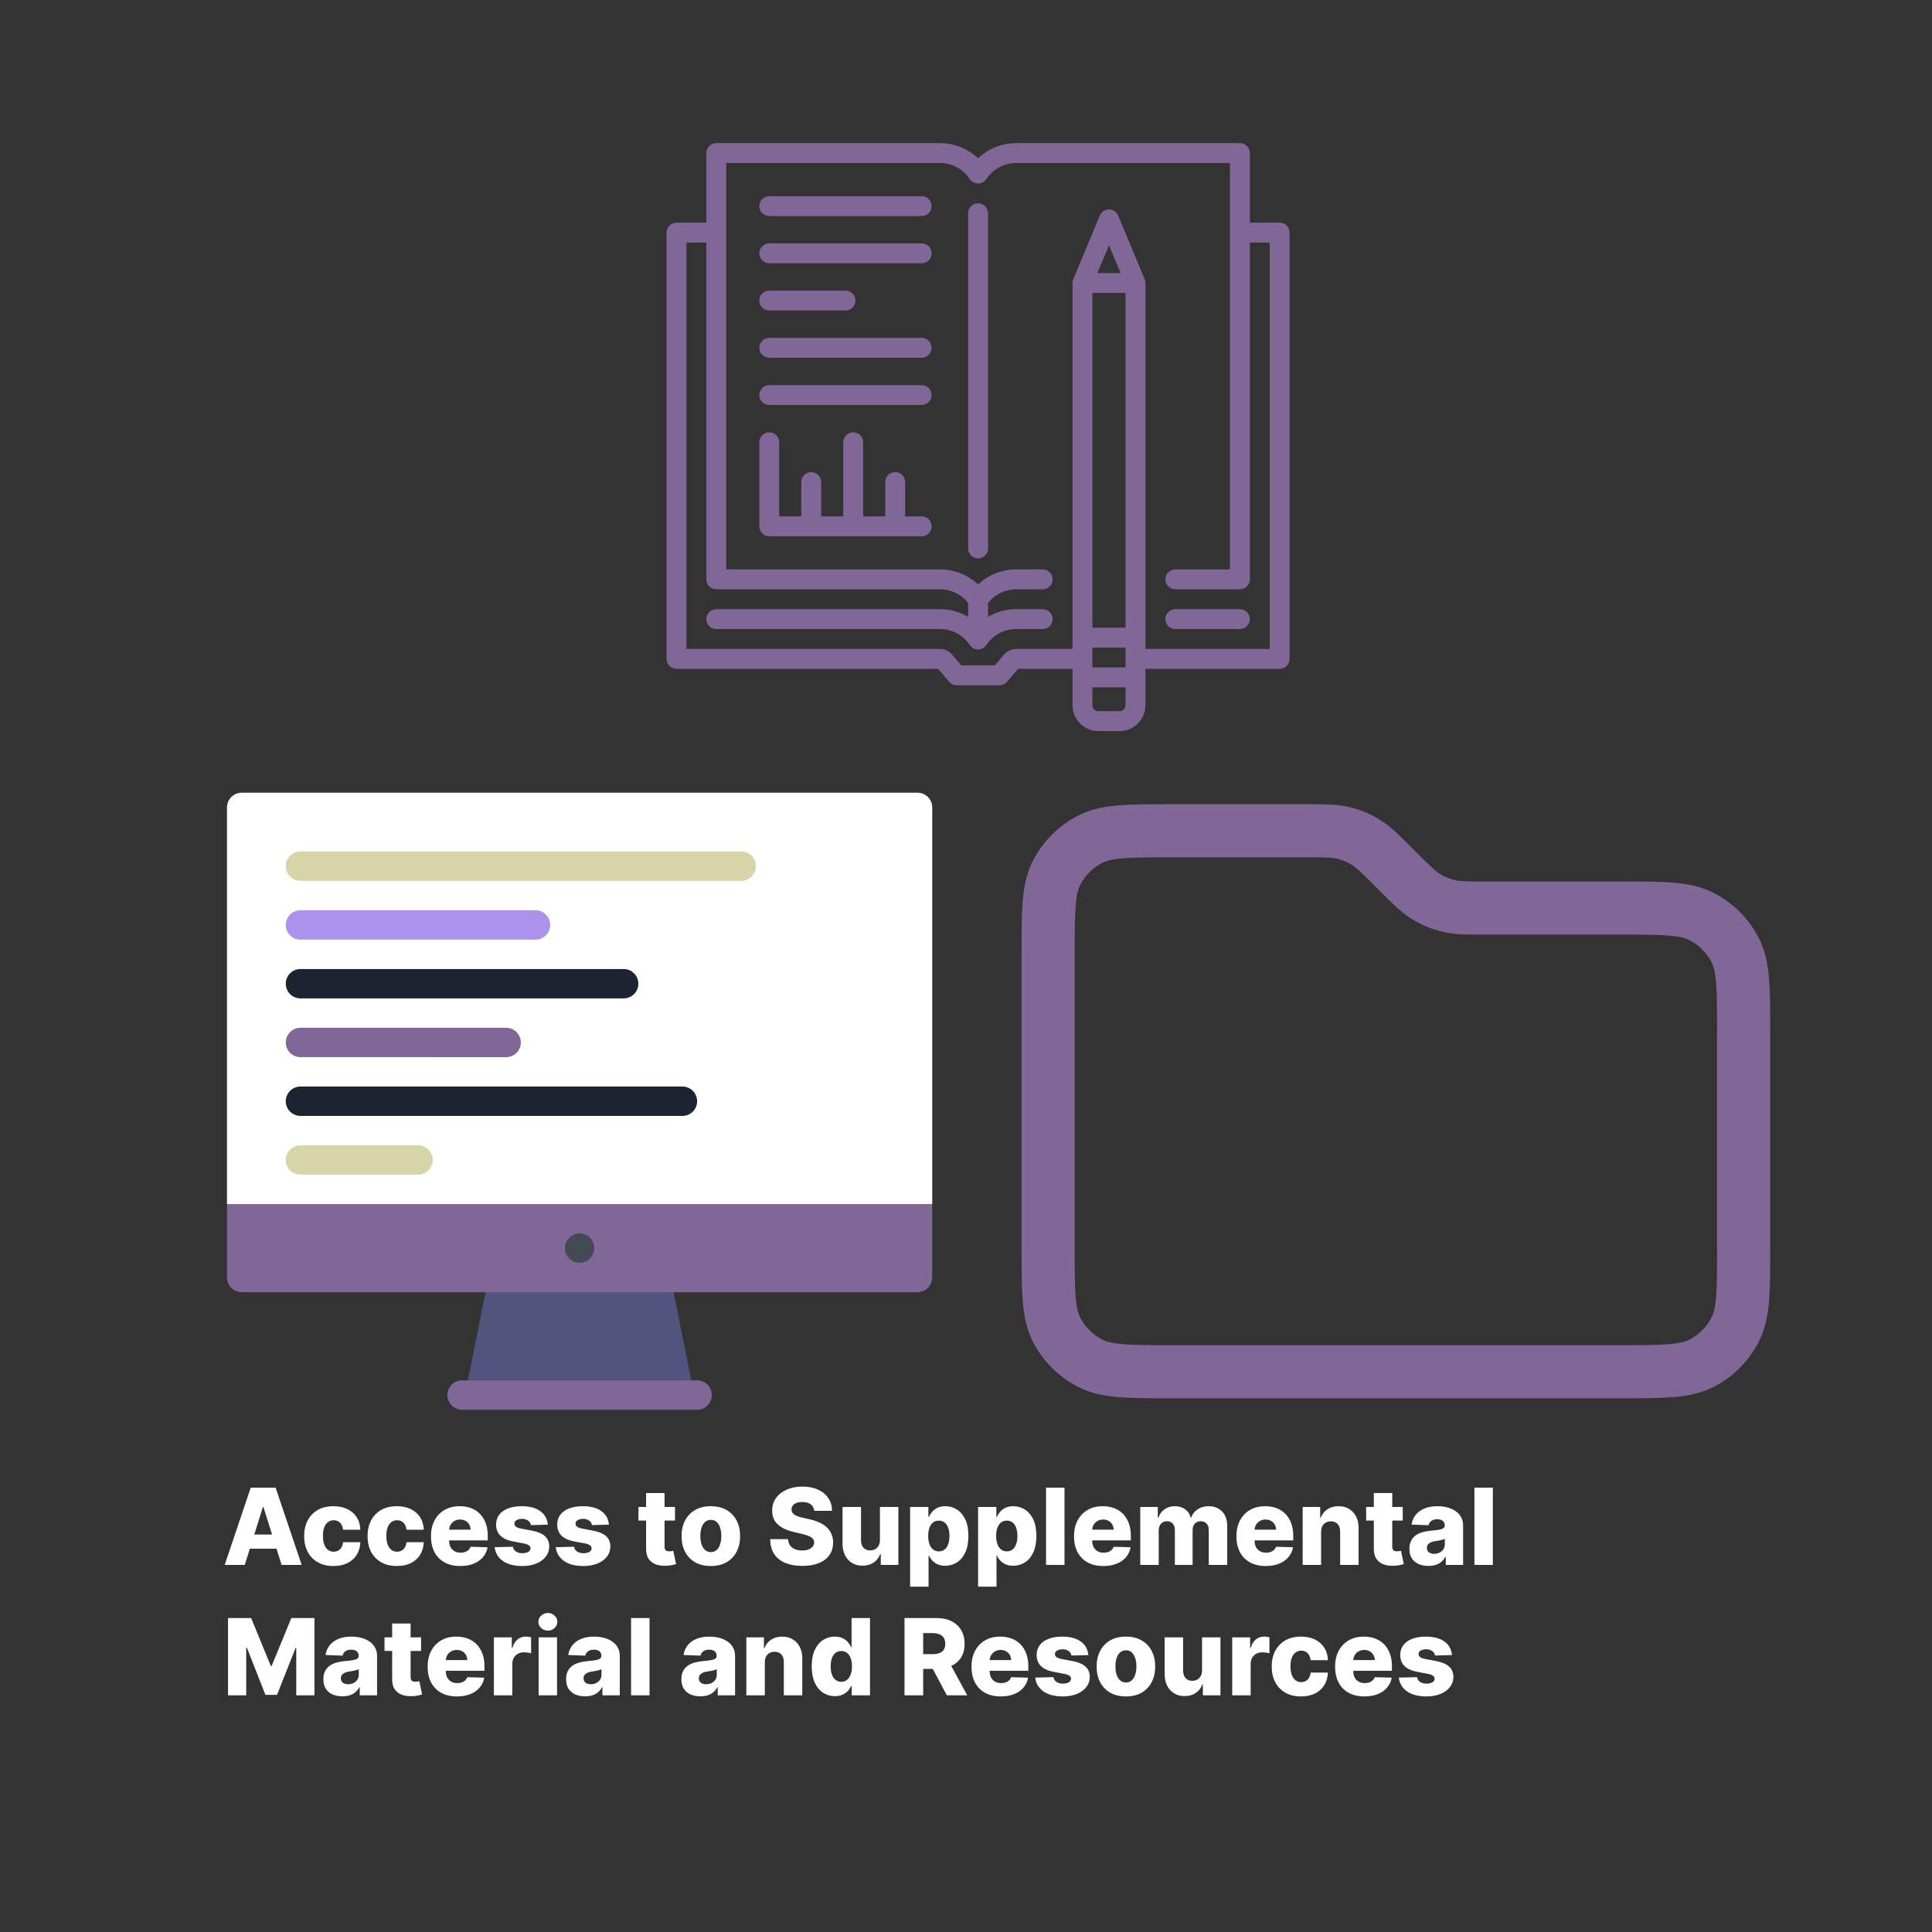 <svg width="400" height="400" viewBox="0 0 400 400" fill="none" xmlns="http://www.w3.org/2000/svg">
<rect x="0" y="0" width="400" height="400" fill="#333333" stroke="none"/>
<g clip-path="url(#clip0_1_27)">
<path d="M144.332 291.873H95.664L101.732 261.478L138.254 261.469L144.332 291.873Z" fill="#51557E"/>
<path d="M193 264.499C193 266.183 191.636 267.538 189.957 267.538H50.039C48.363 267.537 47 266.183 47 264.499V167.165C47 165.485 48.363 164.127 50.039 164.127H189.957C191.636 164.127 193 165.485 193 167.165V264.499Z" fill="#816797"/>
<path d="M144.332 291.873H95.664C93.989 291.873 92.625 290.51 92.625 288.835C92.625 287.151 93.989 285.787 95.664 285.787H144.332C146.012 285.787 147.375 287.15 147.375 288.835C147.375 290.511 146.012 291.873 144.332 291.873Z" fill="#816797"/>
<path d="M189.957 164.127H50.039C48.363 164.127 47 165.485 47 167.165V249.288H193V167.165C193 165.485 191.636 164.127 189.957 164.127Z" fill="white"/>
<path d="M123.039 258.412C123.039 260.097 121.68 261.46 120 261.46C118.32 261.46 116.957 260.097 116.957 258.412C116.957 256.737 118.32 255.374 120 255.374C121.68 255.374 123.039 256.737 123.039 258.412Z" fill="#434A54"/>
<path d="M153.457 176.29H62.207C60.527 176.29 59.164 177.653 59.164 179.333C59.164 181.013 60.528 182.376 62.207 182.376H153.457C155.137 182.376 156.5 181.013 156.5 179.333C156.5 177.653 155.136 176.29 153.457 176.29Z" fill="#D6D5A8"/>
<path d="M62.207 194.54H110.875C112.555 194.54 113.914 193.181 113.914 191.501C113.914 189.817 112.555 188.458 110.875 188.458H62.207C60.527 188.458 59.164 189.817 59.164 191.501C59.164 193.181 60.527 194.54 62.207 194.54Z" fill="#AC92EB"/>
<path d="M62.207 206.708H129.125C130.805 206.708 132.164 205.344 132.164 203.665C132.164 201.985 130.805 200.626 129.125 200.626H62.207C60.527 200.626 59.164 201.985 59.164 203.665C59.164 205.344 60.527 206.708 62.207 206.708Z" fill="#1B2430"/>
<path d="M62.207 218.872L104.789 218.876C106.473 218.876 107.832 217.513 107.832 215.833C107.832 214.154 106.473 212.79 104.789 212.79H62.207C60.527 212.79 59.164 214.154 59.164 215.833C59.164 217.513 60.527 218.872 62.207 218.872Z" fill="#816797"/>
<path d="M141.289 224.958H62.207C60.527 224.958 59.164 226.321 59.164 227.996C59.164 229.681 60.528 231.04 62.207 231.04H141.289C142.973 231.04 144.332 229.681 144.332 228.001C144.332 226.322 142.973 224.958 141.289 224.958Z" fill="#1B2430"/>
<path d="M86.539 237.124H62.207C60.527 237.124 59.164 238.487 59.164 240.163C59.164 241.847 60.528 243.21 62.207 243.21H86.539C88.223 243.21 89.582 241.847 89.582 240.163C89.582 238.487 88.223 237.124 86.539 237.124Z" fill="#D6D5A8"/>
</g>
<g clip-path="url(#clip1_1_27)">
<path d="M190.826 106.909H187.395V99.802C187.395 98.665 186.473 97.743 185.336 97.743C184.199 97.743 183.278 98.665 183.278 99.802V106.909H178.706V91.568C178.706 90.431 177.785 89.509 176.648 89.509C175.511 89.509 174.589 90.431 174.589 91.568V106.909H170.018V99.802C170.018 98.665 169.097 97.743 167.96 97.743C166.823 97.743 165.901 98.665 165.901 99.802V106.909H161.33V91.568C161.33 90.431 160.408 89.509 159.271 89.509C158.134 89.509 157.213 90.431 157.213 91.568V108.968C157.213 110.105 158.134 111.026 159.271 111.026H190.826C191.963 111.026 192.884 110.105 192.884 108.968C192.884 107.831 191.962 106.909 190.826 106.909Z" fill="#816797"/>
<path d="M190.826 40.616H159.271C158.134 40.616 157.213 41.537 157.213 42.674C157.213 43.811 158.134 44.733 159.271 44.733H190.826C191.963 44.733 192.884 43.811 192.884 42.674C192.884 41.537 191.962 40.616 190.826 40.616Z" fill="#816797"/>
<path d="M190.826 50.394H159.271C158.134 50.394 157.213 51.316 157.213 52.453C157.213 53.59 158.134 54.511 159.271 54.511H190.826C191.963 54.511 192.884 53.59 192.884 52.453C192.884 51.316 191.962 50.394 190.826 50.394Z" fill="#816797"/>
<path d="M159.271 64.29H175.048C176.185 64.29 177.107 63.368 177.107 62.232C177.107 61.095 176.185 60.173 175.048 60.173H159.271C158.134 60.173 157.213 61.095 157.213 62.232C157.213 63.368 158.134 64.29 159.271 64.29Z" fill="#816797"/>
<path d="M190.826 69.952H159.271C158.134 69.952 157.213 70.874 157.213 72.01C157.213 73.147 158.134 74.069 159.271 74.069H190.826C191.963 74.069 192.884 73.147 192.884 72.01C192.884 70.874 191.962 69.952 190.826 69.952Z" fill="#816797"/>
<path d="M190.826 79.731H159.271C158.134 79.731 157.213 80.652 157.213 81.789C157.213 82.926 158.134 83.848 159.271 83.848H190.826C191.963 83.848 192.884 82.926 192.884 81.789C192.884 80.652 191.962 79.731 190.826 79.731Z" fill="#816797"/>
<path d="M202.5 42.104C201.363 42.104 200.441 43.026 200.441 44.163V113.562C200.441 114.698 201.363 115.62 202.5 115.62C203.637 115.62 204.558 114.698 204.558 113.562V44.163C204.558 43.026 203.637 42.104 202.5 42.104Z" fill="#816797"/>
<path d="M264.941 46.105H258.766V31.695C258.766 30.559 257.845 29.637 256.707 29.637H210.386C207.417 29.637 204.613 30.772 202.5 32.758C200.387 30.772 197.582 29.637 194.614 29.637H148.293C147.155 29.637 146.234 30.559 146.234 31.695V46.105H140.059C138.921 46.105 138 47.027 138 48.164V136.415C138 137.552 138.921 138.473 140.059 138.473H194.221L196.526 141.161C196.917 141.617 197.488 141.88 198.088 141.88L206.913 141.879C207.514 141.879 208.085 141.616 208.476 141.16L210.779 138.473H222.056V146.011C222.056 148.962 224.457 151.363 227.408 151.363H231.8C234.751 151.363 237.151 148.962 237.151 146.011V138.473H264.941C266.079 138.473 267 137.551 267 136.414V48.164C267 47.027 266.079 46.105 264.941 46.105ZM233.035 60.651V129.954H226.173V60.651H233.035ZM226.173 134.072H233.035V138.189H226.173V134.072ZM227.202 56.534L229.604 50.77L232.005 56.534H227.202ZM231.8 147.246H227.409C226.739 147.246 226.173 146.68 226.173 146.011V142.306H233.035V146.011C233.035 146.68 232.469 147.246 231.8 147.246ZM262.883 134.356H237.152V58.593C237.152 58.524 237.148 58.456 237.141 58.388C237.135 58.331 237.126 58.275 237.116 58.22C237.114 58.209 237.113 58.199 237.111 58.188C237.083 58.047 237.04 57.911 236.985 57.781L231.504 44.627C231.185 43.86 230.435 43.36 229.604 43.36C228.773 43.36 228.023 43.859 227.704 44.627L222.222 57.782C222.166 57.911 222.124 58.047 222.096 58.188C222.093 58.2 222.093 58.211 222.09 58.222C222.081 58.277 222.071 58.332 222.066 58.388C222.059 58.456 222.055 58.524 222.055 58.593V134.356H210.385C209.332 134.356 208.351 134.856 207.73 135.703L205.965 137.762L199.034 137.762L197.268 135.703C196.647 134.856 195.665 134.356 194.613 134.356H142.117V50.222H146.234V119.947C146.234 121.083 147.155 122.005 148.293 122.005H194.614C196.904 122.005 199.041 123.057 200.441 124.844V127.704C198.701 126.683 196.699 126.122 194.614 126.122H148.293C147.155 126.122 146.234 127.044 146.234 128.181C146.234 129.317 147.155 130.239 148.293 130.239H194.614C197.1 130.239 199.407 131.477 200.786 133.55C200.832 133.618 200.879 133.68 200.93 133.74C200.944 133.756 200.958 133.771 200.972 133.786C201.01 133.828 201.05 133.869 201.091 133.908C201.11 133.925 201.128 133.942 201.147 133.958C201.19 133.996 201.236 134.032 201.282 134.067C201.297 134.078 201.312 134.09 201.328 134.101C201.392 134.146 201.459 134.187 201.528 134.224C201.596 134.261 201.667 134.292 201.739 134.321C201.756 134.328 201.773 134.334 201.791 134.34C201.847 134.361 201.904 134.379 201.962 134.395C201.983 134.401 202.005 134.406 202.026 134.411C202.083 134.425 202.142 134.435 202.201 134.444C202.221 134.447 202.241 134.451 202.262 134.454C202.341 134.463 202.42 134.468 202.501 134.468C202.582 134.468 202.661 134.463 202.739 134.454C202.76 134.451 202.781 134.447 202.803 134.444C202.861 134.435 202.918 134.424 202.975 134.411C202.997 134.406 203.018 134.4 203.04 134.394C203.098 134.379 203.154 134.361 203.209 134.34C203.227 134.334 203.245 134.328 203.263 134.32C203.334 134.292 203.403 134.261 203.47 134.225C203.543 134.187 203.609 134.145 203.673 134.101C203.689 134.09 203.705 134.077 203.721 134.065C203.767 134.031 203.811 133.996 203.854 133.959C203.873 133.942 203.892 133.925 203.91 133.907C203.951 133.869 203.99 133.829 204.028 133.787C204.042 133.771 204.057 133.756 204.071 133.739C204.122 133.679 204.169 133.617 204.213 133.552C205.593 131.477 207.9 130.239 210.387 130.239H215.881C217.018 130.239 217.94 129.317 217.94 128.18C217.94 127.043 217.018 126.122 215.881 126.122H210.387C208.302 126.122 206.299 126.683 204.559 127.703V124.844C205.96 123.057 208.096 122.005 210.387 122.005H215.881C217.018 122.005 217.94 121.083 217.94 119.946C217.94 118.809 217.018 117.888 215.881 117.888H210.387C207.418 117.888 204.613 119.022 202.501 121.007C200.388 119.022 197.583 117.888 194.615 117.888H150.351V33.754H194.614C197.1 33.754 199.406 34.993 200.786 37.068C201.167 37.642 201.811 37.987 202.5 37.987C203.189 37.987 203.833 37.642 204.215 37.068C205.593 34.993 207.901 33.754 210.386 33.754H254.649V117.888H243.327C242.19 117.888 241.269 118.81 241.269 119.947C241.269 121.084 242.19 122.005 243.327 122.005H256.707C257.845 122.005 258.766 121.084 258.766 119.947V50.222H262.883V134.356Z" fill="#816797"/>
<path d="M256.707 126.122H243.327C242.19 126.122 241.269 127.044 241.269 128.181C241.269 129.317 242.19 130.239 243.327 130.239H256.707C257.845 130.239 258.766 129.317 258.766 128.181C258.766 127.044 257.845 126.122 256.707 126.122Z" fill="#816797"/>
</g>
<path d="M217 197.6C217 188.639 217 184.159 218.744 180.736C220.278 177.726 222.726 175.278 225.736 173.744C229.159 172 233.639 172 242.6 172H270.396C274.31 172 276.266 172 278.108 172.442C279.74 172.834 281.301 173.48 282.733 174.358C284.347 175.347 285.731 176.731 288.498 179.498L289.502 180.502C292.269 183.269 293.653 184.653 295.267 185.642C296.699 186.52 298.26 187.166 299.892 187.558C301.734 188 303.69 188 307.604 188H335.4C344.361 188 348.842 188 352.264 189.744C355.274 191.278 357.722 193.726 359.256 196.736C361 200.159 361 204.639 361 213.6V258.4C361 267.361 361 271.842 359.256 275.264C357.722 278.274 355.274 280.722 352.264 282.256C348.842 284 344.361 284 335.4 284H242.6C233.639 284 229.159 284 225.736 282.256C222.726 280.722 220.278 278.274 218.744 275.264C217 271.842 217 267.361 217 258.4V197.6Z" stroke="#816797" stroke-width="11" stroke-linecap="round" stroke-linejoin="round"/>
<path d="M50.672 324H46.516L51.914 308H57.062L62.461 324H58.305L54.547 312.031H54.422L50.672 324ZM50.117 317.703H58.805V320.641H50.117V317.703ZM69.033 324.227C67.768 324.227 66.682 323.966 65.775 323.445C64.874 322.924 64.182 322.201 63.697 321.273C63.213 320.341 62.971 319.263 62.971 318.039C62.971 316.81 63.213 315.732 63.697 314.805C64.187 313.872 64.882 313.146 65.783 312.625C66.689 312.104 67.77 311.844 69.025 311.844C70.135 311.844 71.101 312.044 71.924 312.445C72.752 312.846 73.398 313.414 73.861 314.148C74.33 314.878 74.578 315.734 74.603 316.719H71.033C70.96 316.104 70.752 315.622 70.408 315.273C70.07 314.924 69.627 314.75 69.08 314.75C68.637 314.75 68.249 314.875 67.916 315.125C67.583 315.37 67.322 315.734 67.135 316.219C66.953 316.698 66.861 317.292 66.861 318C66.861 318.708 66.953 319.307 67.135 319.797C67.322 320.281 67.583 320.648 67.916 320.898C68.249 321.143 68.637 321.266 69.08 321.266C69.434 321.266 69.747 321.19 70.018 321.039C70.294 320.888 70.52 320.667 70.697 320.375C70.874 320.078 70.986 319.719 71.033 319.297H74.603C74.567 320.286 74.32 321.151 73.861 321.891C73.408 322.63 72.77 323.206 71.947 323.617C71.13 324.023 70.158 324.227 69.033 324.227ZM82.16 324.227C80.894 324.227 79.809 323.966 78.902 323.445C78.001 322.924 77.309 322.201 76.824 321.273C76.34 320.341 76.098 319.263 76.098 318.039C76.098 316.81 76.34 315.732 76.824 314.805C77.314 313.872 78.009 313.146 78.91 312.625C79.816 312.104 80.897 311.844 82.152 311.844C83.262 311.844 84.228 312.044 85.051 312.445C85.879 312.846 86.525 313.414 86.988 314.148C87.457 314.878 87.704 315.734 87.731 316.719H84.16C84.087 316.104 83.879 315.622 83.535 315.273C83.197 314.924 82.754 314.75 82.207 314.75C81.764 314.75 81.376 314.875 81.043 315.125C80.71 315.37 80.449 315.734 80.262 316.219C80.079 316.698 79.988 317.292 79.988 318C79.988 318.708 80.079 319.307 80.262 319.797C80.449 320.281 80.71 320.648 81.043 320.898C81.376 321.143 81.764 321.266 82.207 321.266C82.561 321.266 82.874 321.19 83.144 321.039C83.421 320.888 83.647 320.667 83.824 320.375C84.001 320.078 84.113 319.719 84.16 319.297H87.731C87.694 320.286 87.447 321.151 86.988 321.891C86.535 322.63 85.897 323.206 85.074 323.617C84.257 324.023 83.285 324.227 82.16 324.227ZM95.295 324.227C94.04 324.227 92.956 323.979 92.045 323.484C91.139 322.984 90.441 322.273 89.951 321.352C89.467 320.424 89.225 319.323 89.225 318.047C89.225 316.807 89.469 315.724 89.959 314.797C90.449 313.865 91.139 313.141 92.029 312.625C92.92 312.104 93.969 311.844 95.178 311.844C96.032 311.844 96.813 311.977 97.522 312.242C98.23 312.508 98.842 312.901 99.357 313.422C99.873 313.943 100.274 314.586 100.561 315.352C100.847 316.112 100.99 316.984 100.99 317.969V318.922H90.561V316.703H97.436C97.43 316.297 97.334 315.935 97.147 315.617C96.959 315.299 96.701 315.052 96.373 314.875C96.05 314.693 95.678 314.602 95.256 314.602C94.829 314.602 94.446 314.698 94.107 314.891C93.769 315.078 93.501 315.336 93.303 315.664C93.105 315.987 93.001 316.354 92.99 316.766V319.023C92.99 319.513 93.087 319.943 93.279 320.312C93.472 320.677 93.745 320.961 94.1 321.164C94.454 321.367 94.876 321.469 95.365 321.469C95.704 321.469 96.011 321.422 96.287 321.328C96.563 321.234 96.8 321.096 96.998 320.914C97.196 320.732 97.344 320.508 97.443 320.242L100.951 320.344C100.805 321.13 100.485 321.815 99.99 322.398C99.501 322.977 98.857 323.427 98.061 323.75C97.264 324.068 96.342 324.227 95.295 324.227ZM113.418 315.664L109.91 315.758C109.874 315.508 109.775 315.286 109.613 315.094C109.452 314.896 109.241 314.742 108.98 314.633C108.725 314.518 108.428 314.461 108.09 314.461C107.647 314.461 107.27 314.549 106.957 314.727C106.65 314.904 106.499 315.143 106.504 315.445C106.499 315.68 106.592 315.883 106.785 316.055C106.983 316.227 107.335 316.365 107.84 316.469L110.152 316.906C111.35 317.135 112.241 317.516 112.824 318.047C113.413 318.578 113.71 319.281 113.715 320.156C113.71 320.979 113.465 321.695 112.98 322.305C112.501 322.914 111.845 323.388 111.012 323.727C110.178 324.06 109.225 324.227 108.152 324.227C106.439 324.227 105.087 323.875 104.098 323.172C103.113 322.464 102.551 321.516 102.41 320.328L106.184 320.234C106.267 320.672 106.483 321.005 106.832 321.234C107.181 321.464 107.626 321.578 108.168 321.578C108.658 321.578 109.056 321.487 109.363 321.305C109.671 321.122 109.827 320.88 109.832 320.578C109.827 320.307 109.707 320.091 109.473 319.93C109.238 319.763 108.871 319.633 108.371 319.539L106.277 319.141C105.074 318.922 104.178 318.518 103.59 317.93C103.001 317.336 102.71 316.581 102.715 315.664C102.71 314.862 102.923 314.177 103.355 313.609C103.788 313.036 104.402 312.599 105.199 312.297C105.996 311.995 106.936 311.844 108.02 311.844C109.645 311.844 110.926 312.185 111.863 312.867C112.801 313.544 113.319 314.477 113.418 315.664ZM126.072 315.664L122.564 315.758C122.528 315.508 122.429 315.286 122.268 315.094C122.106 314.896 121.895 314.742 121.635 314.633C121.38 314.518 121.083 314.461 120.744 314.461C120.301 314.461 119.924 314.549 119.611 314.727C119.304 314.904 119.153 315.143 119.158 315.445C119.153 315.68 119.247 315.883 119.439 316.055C119.637 316.227 119.989 316.365 120.494 316.469L122.807 316.906C124.005 317.135 124.895 317.516 125.479 318.047C126.067 318.578 126.364 319.281 126.369 320.156C126.364 320.979 126.119 321.695 125.635 322.305C125.156 322.914 124.499 323.388 123.666 323.727C122.833 324.06 121.88 324.227 120.807 324.227C119.093 324.227 117.742 323.875 116.752 323.172C115.768 322.464 115.205 321.516 115.064 320.328L118.838 320.234C118.921 320.672 119.137 321.005 119.486 321.234C119.835 321.464 120.281 321.578 120.822 321.578C121.312 321.578 121.71 321.487 122.018 321.305C122.325 321.122 122.481 320.88 122.486 320.578C122.481 320.307 122.361 320.091 122.127 319.93C121.893 319.763 121.525 319.633 121.025 319.539L118.932 319.141C117.729 318.922 116.833 318.518 116.244 317.93C115.656 317.336 115.364 316.581 115.369 315.664C115.364 314.862 115.577 314.177 116.01 313.609C116.442 313.036 117.057 312.599 117.854 312.297C118.65 311.995 119.59 311.844 120.674 311.844C122.299 311.844 123.58 312.185 124.518 312.867C125.455 313.544 125.973 314.477 126.072 315.664ZM139.75 312V314.812H132.18V312H139.75ZM133.766 309.125H137.586V320.227C137.586 320.461 137.622 320.651 137.695 320.797C137.773 320.937 137.885 321.039 138.031 321.102C138.177 321.159 138.352 321.188 138.555 321.188C138.701 321.188 138.854 321.174 139.016 321.148C139.182 321.117 139.307 321.091 139.391 321.07L139.969 323.828C139.786 323.88 139.529 323.945 139.195 324.023C138.867 324.102 138.474 324.151 138.016 324.172C137.12 324.214 136.352 324.109 135.711 323.859C135.076 323.604 134.589 323.208 134.25 322.672C133.917 322.135 133.755 321.461 133.766 320.648V309.125ZM147.172 324.227C145.911 324.227 144.828 323.969 143.922 323.453C143.021 322.932 142.326 322.208 141.836 321.281C141.352 320.349 141.109 319.268 141.109 318.039C141.109 316.805 141.352 315.724 141.836 314.797C142.326 313.865 143.021 313.141 143.922 312.625C144.828 312.104 145.911 311.844 147.172 311.844C148.432 311.844 149.513 312.104 150.414 312.625C151.32 313.141 152.016 313.865 152.5 314.797C152.99 315.724 153.234 316.805 153.234 318.039C153.234 319.268 152.99 320.349 152.5 321.281C152.016 322.208 151.32 322.932 150.414 323.453C149.513 323.969 148.432 324.227 147.172 324.227ZM147.195 321.344C147.654 321.344 148.042 321.203 148.359 320.922C148.677 320.641 148.919 320.25 149.086 319.75C149.258 319.25 149.344 318.672 149.344 318.016C149.344 317.349 149.258 316.766 149.086 316.266C148.919 315.766 148.677 315.375 148.359 315.094C148.042 314.812 147.654 314.672 147.195 314.672C146.721 314.672 146.32 314.812 145.992 315.094C145.669 315.375 145.422 315.766 145.25 316.266C145.083 316.766 145 317.349 145 318.016C145 318.672 145.083 319.25 145.25 319.75C145.422 320.25 145.669 320.641 145.992 320.922C146.32 321.203 146.721 321.344 147.195 321.344ZM168.566 312.797C168.514 312.224 168.283 311.779 167.871 311.461C167.465 311.138 166.884 310.977 166.129 310.977C165.629 310.977 165.212 311.042 164.879 311.172C164.546 311.302 164.296 311.482 164.129 311.711C163.962 311.935 163.876 312.193 163.871 312.484C163.861 312.724 163.908 312.935 164.012 313.117C164.121 313.299 164.277 313.461 164.48 313.602C164.689 313.737 164.939 313.857 165.23 313.961C165.522 314.065 165.85 314.156 166.215 314.234L167.59 314.547C168.382 314.719 169.079 314.948 169.684 315.234C170.293 315.521 170.803 315.862 171.215 316.258C171.632 316.654 171.947 317.109 172.16 317.625C172.374 318.141 172.483 318.719 172.488 319.359C172.483 320.37 172.228 321.237 171.723 321.961C171.217 322.685 170.491 323.24 169.543 323.625C168.6 324.01 167.462 324.203 166.129 324.203C164.79 324.203 163.624 324.003 162.629 323.602C161.634 323.201 160.861 322.591 160.309 321.773C159.757 320.956 159.473 319.922 159.457 318.672H163.16C163.191 319.188 163.329 319.617 163.574 319.961C163.819 320.305 164.155 320.565 164.582 320.742C165.014 320.919 165.514 321.008 166.082 321.008C166.603 321.008 167.046 320.937 167.41 320.797C167.78 320.656 168.064 320.461 168.262 320.211C168.46 319.961 168.561 319.674 168.566 319.352C168.561 319.049 168.467 318.792 168.285 318.578C168.103 318.359 167.822 318.172 167.441 318.016C167.066 317.854 166.587 317.706 166.004 317.57L164.332 317.18C162.947 316.862 161.855 316.349 161.059 315.641C160.262 314.927 159.866 313.964 159.871 312.75C159.866 311.76 160.132 310.893 160.668 310.148C161.204 309.404 161.947 308.823 162.895 308.406C163.842 307.99 164.923 307.781 166.137 307.781C167.376 307.781 168.452 307.992 169.363 308.414C170.28 308.831 170.991 309.417 171.496 310.172C172.001 310.927 172.259 311.802 172.27 312.797H168.566ZM182.184 318.82V312H185.996V324H182.355V321.766H182.23C181.965 322.5 181.512 323.083 180.871 323.516C180.236 323.943 179.467 324.156 178.566 324.156C177.749 324.156 177.03 323.969 176.41 323.594C175.79 323.219 175.309 322.695 174.965 322.023C174.621 321.346 174.447 320.555 174.441 319.648V312H178.262V318.898C178.267 319.549 178.439 320.062 178.777 320.437C179.116 320.812 179.577 321 180.16 321C180.54 321 180.882 320.917 181.184 320.75C181.491 320.578 181.733 320.331 181.91 320.008C182.092 319.68 182.184 319.284 182.184 318.82ZM188.428 328.5V312H192.209V314.055H192.326C192.482 313.69 192.704 313.339 192.99 313C193.282 312.661 193.652 312.385 194.1 312.172C194.553 311.953 195.094 311.844 195.725 311.844C196.558 311.844 197.337 312.062 198.061 312.5C198.79 312.937 199.378 313.612 199.826 314.523C200.274 315.435 200.498 316.596 200.498 318.008C200.498 319.367 200.282 320.505 199.85 321.422C199.423 322.339 198.844 323.026 198.115 323.484C197.391 323.943 196.587 324.172 195.701 324.172C195.097 324.172 194.574 324.073 194.131 323.875C193.688 323.677 193.316 323.417 193.014 323.094C192.717 322.771 192.488 322.424 192.326 322.055H192.248V328.5H188.428ZM192.17 318C192.17 318.646 192.256 319.208 192.428 319.687C192.605 320.167 192.857 320.539 193.186 320.805C193.519 321.065 193.917 321.195 194.381 321.195C194.85 321.195 195.248 321.065 195.576 320.805C195.904 320.539 196.152 320.167 196.318 319.687C196.49 319.208 196.576 318.646 196.576 318C196.576 317.354 196.49 316.794 196.318 316.32C196.152 315.846 195.904 315.479 195.576 315.219C195.253 314.958 194.855 314.828 194.381 314.828C193.912 314.828 193.514 314.956 193.186 315.211C192.857 315.466 192.605 315.831 192.428 316.305C192.256 316.779 192.17 317.344 192.17 318ZM202.5 328.5V312H206.281V314.055H206.398C206.555 313.69 206.776 313.339 207.063 313C207.354 312.661 207.724 312.385 208.172 312.172C208.625 311.953 209.167 311.844 209.797 311.844C210.63 311.844 211.409 312.062 212.133 312.5C212.862 312.937 213.451 313.612 213.898 314.523C214.346 315.435 214.57 316.596 214.57 318.008C214.57 319.367 214.354 320.505 213.922 321.422C213.495 322.339 212.917 323.026 212.188 323.484C211.464 323.943 210.659 324.172 209.773 324.172C209.169 324.172 208.646 324.073 208.203 323.875C207.76 323.677 207.388 323.417 207.086 323.094C206.789 322.771 206.56 322.424 206.398 322.055H206.32V328.5H202.5ZM206.242 318C206.242 318.646 206.328 319.208 206.5 319.687C206.677 320.167 206.93 320.539 207.258 320.805C207.591 321.065 207.99 321.195 208.453 321.195C208.922 321.195 209.32 321.065 209.648 320.805C209.977 320.539 210.224 320.167 210.391 319.687C210.563 319.208 210.648 318.646 210.648 318C210.648 317.354 210.563 316.794 210.391 316.32C210.224 315.846 209.977 315.479 209.648 315.219C209.326 314.958 208.927 314.828 208.453 314.828C207.984 314.828 207.586 314.956 207.258 315.211C206.93 315.466 206.677 315.831 206.5 316.305C206.328 316.779 206.242 317.344 206.242 318ZM220.393 308V324H216.572V308H220.393ZM228.434 324.227C227.178 324.227 226.095 323.979 225.184 323.484C224.277 322.984 223.579 322.273 223.09 321.352C222.605 320.424 222.363 319.323 222.363 318.047C222.363 316.807 222.608 315.724 223.098 314.797C223.587 313.865 224.277 313.141 225.168 312.625C226.059 312.104 227.108 311.844 228.316 311.844C229.171 311.844 229.952 311.977 230.66 312.242C231.368 312.508 231.98 312.901 232.496 313.422C233.012 313.943 233.413 314.586 233.699 315.352C233.986 316.112 234.129 316.984 234.129 317.969V318.922H223.699V316.703H230.574C230.569 316.297 230.473 315.935 230.285 315.617C230.098 315.299 229.84 315.052 229.512 314.875C229.189 314.693 228.816 314.602 228.395 314.602C227.967 314.602 227.585 314.698 227.246 314.891C226.908 315.078 226.639 315.336 226.441 315.664C226.243 315.987 226.139 316.354 226.129 316.766V319.023C226.129 319.513 226.225 319.943 226.418 320.312C226.611 320.677 226.884 320.961 227.238 321.164C227.592 321.367 228.014 321.469 228.504 321.469C228.842 321.469 229.15 321.422 229.426 321.328C229.702 321.234 229.939 321.096 230.137 320.914C230.335 320.732 230.483 320.508 230.582 320.242L234.09 320.344C233.944 321.13 233.624 321.815 233.129 322.398C232.639 322.977 231.996 323.427 231.199 323.75C230.402 324.068 229.48 324.227 228.434 324.227ZM236.08 324V312H239.713V314.203H239.846C240.096 313.474 240.518 312.898 241.111 312.477C241.705 312.055 242.413 311.844 243.236 311.844C244.07 311.844 244.783 312.057 245.377 312.484C245.971 312.911 246.348 313.484 246.51 314.203H246.635C246.859 313.49 247.296 312.919 247.947 312.492C248.598 312.06 249.367 311.844 250.252 311.844C251.387 311.844 252.309 312.208 253.018 312.937C253.726 313.661 254.08 314.656 254.08 315.922V324H250.26V316.797C250.26 316.198 250.106 315.742 249.799 315.43C249.492 315.112 249.093 314.953 248.604 314.953C248.077 314.953 247.663 315.125 247.361 315.469C247.064 315.807 246.916 316.263 246.916 316.836V324H243.244V316.758C243.244 316.201 243.093 315.76 242.791 315.437C242.489 315.115 242.09 314.953 241.596 314.953C241.262 314.953 240.968 315.034 240.713 315.195C240.458 315.352 240.257 315.576 240.111 315.867C239.971 316.159 239.9 316.503 239.9 316.898V324H236.08ZM262.057 324.227C260.801 324.227 259.718 323.979 258.807 323.484C257.9 322.984 257.202 322.273 256.713 321.352C256.229 320.424 255.986 319.323 255.986 318.047C255.986 316.807 256.231 315.724 256.721 314.797C257.21 313.865 257.9 313.141 258.791 312.625C259.682 312.104 260.731 311.844 261.939 311.844C262.794 311.844 263.575 311.977 264.283 312.242C264.992 312.508 265.604 312.901 266.119 313.422C266.635 313.943 267.036 314.586 267.322 315.352C267.609 316.112 267.752 316.984 267.752 317.969V318.922H257.322V316.703H264.197C264.192 316.297 264.096 315.935 263.908 315.617C263.721 315.299 263.463 315.052 263.135 314.875C262.812 314.693 262.439 314.602 262.018 314.602C261.59 314.602 261.208 314.698 260.869 314.891C260.531 315.078 260.262 315.336 260.064 315.664C259.867 315.987 259.762 316.354 259.752 316.766V319.023C259.752 319.513 259.848 319.943 260.041 320.312C260.234 320.677 260.507 320.961 260.861 321.164C261.215 321.367 261.637 321.469 262.127 321.469C262.465 321.469 262.773 321.422 263.049 321.328C263.325 321.234 263.562 321.096 263.76 320.914C263.958 320.732 264.106 320.508 264.205 320.242L267.713 320.344C267.567 321.13 267.247 321.815 266.752 322.398C266.262 322.977 265.619 323.427 264.822 323.75C264.025 324.068 263.104 324.227 262.057 324.227ZM273.523 317.156V324H269.703V312H273.336V314.203H273.469C273.734 313.469 274.188 312.893 274.828 312.477C275.469 312.055 276.232 311.844 277.117 311.844C277.961 311.844 278.693 312.034 279.313 312.414C279.938 312.789 280.422 313.315 280.766 313.992C281.115 314.664 281.286 315.451 281.281 316.352V324H277.461V317.102C277.466 316.435 277.297 315.914 276.953 315.539C276.615 315.164 276.143 314.977 275.539 314.977C275.138 314.977 274.784 315.065 274.477 315.242C274.174 315.414 273.94 315.661 273.773 315.984C273.612 316.307 273.529 316.698 273.523 317.156ZM290.42 312V314.812H282.85V312H290.42ZM284.436 309.125H288.256V320.227C288.256 320.461 288.292 320.651 288.365 320.797C288.443 320.937 288.555 321.039 288.701 321.102C288.847 321.159 289.021 321.188 289.225 321.188C289.37 321.188 289.524 321.174 289.686 321.148C289.852 321.117 289.977 321.091 290.061 321.07L290.639 323.828C290.456 323.88 290.199 323.945 289.865 324.023C289.537 324.102 289.144 324.151 288.686 324.172C287.79 324.214 287.021 324.109 286.381 323.859C285.745 323.604 285.258 323.208 284.92 322.672C284.587 322.135 284.425 321.461 284.436 320.648V309.125ZM295.752 324.203C294.986 324.203 294.307 324.076 293.713 323.82C293.124 323.56 292.658 323.169 292.314 322.648C291.976 322.122 291.807 321.464 291.807 320.672C291.807 320.005 291.924 319.443 292.158 318.984C292.393 318.526 292.715 318.154 293.127 317.867C293.538 317.581 294.012 317.365 294.549 317.219C295.085 317.068 295.658 316.966 296.268 316.914C296.95 316.852 297.499 316.786 297.916 316.719C298.333 316.646 298.635 316.544 298.822 316.414C299.015 316.279 299.111 316.089 299.111 315.844V315.805C299.111 315.404 298.973 315.094 298.697 314.875C298.421 314.656 298.049 314.547 297.58 314.547C297.075 314.547 296.669 314.656 296.361 314.875C296.054 315.094 295.859 315.396 295.775 315.781L292.252 315.656C292.356 314.927 292.624 314.276 293.057 313.703C293.494 313.125 294.093 312.672 294.854 312.344C295.619 312.01 296.538 311.844 297.611 311.844C298.377 311.844 299.083 311.935 299.729 312.117C300.374 312.294 300.937 312.555 301.416 312.898C301.895 313.237 302.265 313.654 302.525 314.148C302.791 314.643 302.924 315.208 302.924 315.844V324H299.33V322.328H299.236C299.023 322.734 298.749 323.078 298.416 323.359C298.088 323.641 297.7 323.852 297.252 323.992C296.809 324.133 296.309 324.203 295.752 324.203ZM296.932 321.703C297.343 321.703 297.713 321.62 298.041 321.453C298.374 321.286 298.64 321.057 298.838 320.766C299.036 320.469 299.135 320.125 299.135 319.734V318.594C299.025 318.651 298.893 318.703 298.736 318.75C298.585 318.797 298.419 318.841 298.236 318.883C298.054 318.924 297.867 318.961 297.674 318.992C297.481 319.023 297.296 319.052 297.119 319.078C296.76 319.135 296.452 319.224 296.197 319.344C295.947 319.464 295.755 319.62 295.619 319.812C295.489 320 295.424 320.224 295.424 320.484C295.424 320.88 295.564 321.182 295.846 321.391C296.132 321.599 296.494 321.703 296.932 321.703ZM309.08 308V324H305.26V308H309.08ZM47.211 335H52L56.062 344.906H56.25L60.312 335H65.102V351H61.336V341.172H61.203L57.359 350.898H54.953L51.109 341.117H50.977V351H47.211V335ZM70.897 351.203C70.131 351.203 69.451 351.076 68.857 350.82C68.269 350.56 67.803 350.169 67.459 349.648C67.12 349.122 66.951 348.464 66.951 347.672C66.951 347.005 67.068 346.443 67.303 345.984C67.537 345.526 67.86 345.154 68.272 344.867C68.683 344.581 69.157 344.365 69.693 344.219C70.23 344.068 70.803 343.966 71.412 343.914C72.094 343.852 72.644 343.786 73.061 343.719C73.477 343.646 73.779 343.544 73.967 343.414C74.159 343.279 74.256 343.089 74.256 342.844V342.805C74.256 342.404 74.118 342.094 73.842 341.875C73.566 341.656 73.193 341.547 72.725 341.547C72.219 341.547 71.813 341.656 71.506 341.875C71.199 342.094 71.003 342.396 70.92 342.781L67.397 342.656C67.501 341.927 67.769 341.276 68.201 340.703C68.639 340.125 69.238 339.672 69.998 339.344C70.764 339.01 71.683 338.844 72.756 338.844C73.522 338.844 74.227 338.935 74.873 339.117C75.519 339.294 76.081 339.555 76.561 339.898C77.04 340.237 77.409 340.654 77.67 341.148C77.936 341.643 78.068 342.208 78.068 342.844V351H74.475V349.328H74.381C74.167 349.734 73.894 350.078 73.561 350.359C73.232 350.641 72.844 350.852 72.397 350.992C71.954 351.133 71.454 351.203 70.897 351.203ZM72.076 348.703C72.488 348.703 72.857 348.62 73.186 348.453C73.519 348.286 73.784 348.057 73.982 347.766C74.18 347.469 74.279 347.125 74.279 346.734V345.594C74.17 345.651 74.037 345.703 73.881 345.75C73.73 345.797 73.563 345.841 73.381 345.883C73.199 345.924 73.011 345.961 72.818 345.992C72.626 346.023 72.441 346.052 72.264 346.078C71.904 346.135 71.597 346.224 71.342 346.344C71.092 346.464 70.899 346.62 70.764 346.812C70.633 347 70.568 347.224 70.568 347.484C70.568 347.88 70.709 348.182 70.99 348.391C71.277 348.599 71.639 348.703 72.076 348.703ZM87.178 339V341.812H79.607V339H87.178ZM81.193 336.125H85.014V347.227C85.014 347.461 85.05 347.651 85.123 347.797C85.201 347.937 85.313 348.039 85.459 348.102C85.605 348.159 85.779 348.188 85.982 348.188C86.128 348.188 86.282 348.174 86.443 348.148C86.61 348.117 86.735 348.091 86.818 348.07L87.397 350.828C87.214 350.88 86.956 350.945 86.623 351.023C86.295 351.102 85.902 351.151 85.443 351.172C84.547 351.214 83.779 351.109 83.139 350.859C82.503 350.604 82.016 350.208 81.678 349.672C81.344 349.135 81.183 348.461 81.193 347.648V336.125ZM94.607 351.227C93.352 351.227 92.269 350.979 91.357 350.484C90.451 349.984 89.753 349.273 89.264 348.352C88.779 347.424 88.537 346.323 88.537 345.047C88.537 343.807 88.782 342.724 89.272 341.797C89.761 340.865 90.451 340.141 91.342 339.625C92.232 339.104 93.282 338.844 94.49 338.844C95.344 338.844 96.126 338.977 96.834 339.242C97.542 339.508 98.154 339.901 98.67 340.422C99.186 340.943 99.587 341.586 99.873 342.352C100.16 343.112 100.303 343.984 100.303 344.969V345.922H89.873V343.703H96.748C96.743 343.297 96.647 342.935 96.459 342.617C96.272 342.299 96.014 342.052 95.686 341.875C95.363 341.693 94.99 341.602 94.568 341.602C94.141 341.602 93.758 341.698 93.42 341.891C93.081 342.078 92.813 342.336 92.615 342.664C92.417 342.987 92.313 343.354 92.303 343.766V346.023C92.303 346.513 92.399 346.943 92.592 347.312C92.784 347.677 93.058 347.961 93.412 348.164C93.766 348.367 94.188 348.469 94.678 348.469C95.016 348.469 95.324 348.422 95.6 348.328C95.876 348.234 96.113 348.096 96.311 347.914C96.508 347.732 96.657 347.508 96.756 347.242L100.264 347.344C100.118 348.13 99.797 348.815 99.303 349.398C98.813 349.977 98.17 350.427 97.373 350.75C96.576 351.068 95.654 351.227 94.607 351.227ZM102.254 351V339H105.965V341.187H106.09C106.309 340.396 106.665 339.807 107.16 339.422C107.655 339.031 108.23 338.836 108.887 338.836C109.064 338.836 109.246 338.849 109.434 338.875C109.621 338.896 109.796 338.93 109.957 338.977V342.297C109.775 342.234 109.535 342.185 109.238 342.148C108.947 342.112 108.686 342.094 108.457 342.094C108.004 342.094 107.595 342.195 107.23 342.398C106.871 342.596 106.587 342.875 106.379 343.234C106.176 343.589 106.074 344.005 106.074 344.484V351H102.254ZM111.514 351V339H115.334V351H111.514ZM113.428 337.602C112.891 337.602 112.43 337.424 112.045 337.07C111.66 336.711 111.467 336.279 111.467 335.773C111.467 335.273 111.66 334.846 112.045 334.492C112.43 334.133 112.891 333.953 113.428 333.953C113.969 333.953 114.43 334.133 114.811 334.492C115.196 334.846 115.389 335.273 115.389 335.773C115.389 336.279 115.196 336.711 114.811 337.07C114.43 337.424 113.969 337.602 113.428 337.602ZM121.148 351.203C120.383 351.203 119.703 351.076 119.109 350.82C118.521 350.56 118.055 350.169 117.711 349.648C117.372 349.122 117.203 348.464 117.203 347.672C117.203 347.005 117.32 346.443 117.555 345.984C117.789 345.526 118.112 345.154 118.523 344.867C118.935 344.581 119.409 344.365 119.945 344.219C120.482 344.068 121.055 343.966 121.664 343.914C122.346 343.852 122.896 343.786 123.313 343.719C123.729 343.646 124.031 343.544 124.219 343.414C124.411 343.279 124.508 343.089 124.508 342.844V342.805C124.508 342.404 124.37 342.094 124.094 341.875C123.818 341.656 123.445 341.547 122.977 341.547C122.471 341.547 122.065 341.656 121.758 341.875C121.451 342.094 121.255 342.396 121.172 342.781L117.648 342.656C117.753 341.927 118.021 341.276 118.453 340.703C118.891 340.125 119.49 339.672 120.25 339.344C121.016 339.01 121.935 338.844 123.008 338.844C123.773 338.844 124.479 338.935 125.125 339.117C125.771 339.294 126.333 339.555 126.813 339.898C127.292 340.237 127.661 340.654 127.922 341.148C128.188 341.643 128.32 342.208 128.32 342.844V351H124.727V349.328H124.633C124.419 349.734 124.146 350.078 123.813 350.359C123.484 350.641 123.096 350.852 122.648 350.992C122.206 351.133 121.706 351.203 121.148 351.203ZM122.328 348.703C122.74 348.703 123.109 348.62 123.438 348.453C123.771 348.286 124.036 348.057 124.234 347.766C124.432 347.469 124.531 347.125 124.531 346.734V345.594C124.422 345.651 124.289 345.703 124.133 345.75C123.982 345.797 123.815 345.841 123.633 345.883C123.451 345.924 123.263 345.961 123.07 345.992C122.878 346.023 122.693 346.052 122.516 346.078C122.156 346.135 121.849 346.224 121.594 346.344C121.344 346.464 121.151 346.62 121.016 346.812C120.885 347 120.82 347.224 120.82 347.484C120.82 347.88 120.961 348.182 121.242 348.391C121.529 348.599 121.891 348.703 122.328 348.703ZM134.477 335V351H130.656V335H134.477ZM145.018 351.203C144.252 351.203 143.572 351.076 142.979 350.82C142.39 350.56 141.924 350.169 141.58 349.648C141.242 349.122 141.072 348.464 141.072 347.672C141.072 347.005 141.189 346.443 141.424 345.984C141.658 345.526 141.981 345.154 142.393 344.867C142.804 344.581 143.278 344.365 143.814 344.219C144.351 344.068 144.924 343.966 145.533 343.914C146.215 343.852 146.765 343.786 147.182 343.719C147.598 343.646 147.9 343.544 148.088 343.414C148.281 343.279 148.377 343.089 148.377 342.844V342.805C148.377 342.404 148.239 342.094 147.963 341.875C147.687 341.656 147.314 341.547 146.846 341.547C146.34 341.547 145.934 341.656 145.627 341.875C145.32 342.094 145.124 342.396 145.041 342.781L141.518 342.656C141.622 341.927 141.89 341.276 142.322 340.703C142.76 340.125 143.359 339.672 144.119 339.344C144.885 339.01 145.804 338.844 146.877 338.844C147.643 338.844 148.348 338.935 148.994 339.117C149.64 339.294 150.202 339.555 150.682 339.898C151.161 340.237 151.531 340.654 151.791 341.148C152.057 341.643 152.189 342.208 152.189 342.844V351H148.596V349.328H148.502C148.288 349.734 148.015 350.078 147.682 350.359C147.354 350.641 146.965 350.852 146.518 350.992C146.075 351.133 145.575 351.203 145.018 351.203ZM146.197 348.703C146.609 348.703 146.979 348.62 147.307 348.453C147.64 348.286 147.906 348.057 148.104 347.766C148.301 347.469 148.4 347.125 148.4 346.734V345.594C148.291 345.651 148.158 345.703 148.002 345.75C147.851 345.797 147.684 345.841 147.502 345.883C147.32 345.924 147.132 345.961 146.939 345.992C146.747 346.023 146.562 346.052 146.385 346.078C146.025 346.135 145.718 346.224 145.463 346.344C145.213 346.464 145.02 346.62 144.885 346.812C144.755 347 144.689 347.224 144.689 347.484C144.689 347.88 144.83 348.182 145.111 348.391C145.398 348.599 145.76 348.703 146.197 348.703ZM158.346 344.156V351H154.525V339H158.158V341.203H158.291C158.557 340.469 159.01 339.893 159.65 339.477C160.291 339.055 161.054 338.844 161.939 338.844C162.783 338.844 163.515 339.034 164.135 339.414C164.76 339.789 165.244 340.315 165.588 340.992C165.937 341.664 166.109 342.451 166.104 343.352V351H162.283V344.102C162.288 343.435 162.119 342.914 161.775 342.539C161.437 342.164 160.965 341.977 160.361 341.977C159.96 341.977 159.606 342.065 159.299 342.242C158.997 342.414 158.762 342.661 158.596 342.984C158.434 343.307 158.351 343.698 158.346 344.156ZM172.852 351.172C171.966 351.172 171.161 350.943 170.438 350.484C169.714 350.026 169.135 349.339 168.703 348.422C168.271 347.505 168.055 346.367 168.055 345.008C168.055 343.596 168.279 342.435 168.727 341.523C169.174 340.612 169.76 339.937 170.484 339.5C171.214 339.062 171.997 338.844 172.836 338.844C173.466 338.844 174.005 338.953 174.453 339.172C174.901 339.385 175.271 339.661 175.563 340C175.854 340.339 176.076 340.69 176.227 341.055H176.305V335H180.125V351H176.344V349.055H176.227C176.065 349.424 175.836 349.771 175.539 350.094C175.242 350.417 174.87 350.677 174.422 350.875C173.979 351.073 173.456 351.172 172.852 351.172ZM174.18 348.195C174.643 348.195 175.039 348.065 175.367 347.805C175.695 347.539 175.948 347.167 176.125 346.687C176.302 346.208 176.391 345.646 176.391 345C176.391 344.344 176.302 343.779 176.125 343.305C175.953 342.831 175.701 342.466 175.367 342.211C175.039 341.956 174.643 341.828 174.18 341.828C173.706 341.828 173.305 341.958 172.977 342.219C172.648 342.479 172.398 342.846 172.227 343.32C172.06 343.794 171.977 344.354 171.977 345C171.977 345.646 172.063 346.208 172.234 346.687C172.406 347.167 172.654 347.539 172.977 347.805C173.305 348.065 173.706 348.195 174.18 348.195ZM187.268 351V335H193.877C195.075 335 196.109 335.216 196.979 335.648C197.854 336.076 198.528 336.69 199.002 337.492C199.476 338.289 199.713 339.234 199.713 340.328C199.713 341.437 199.471 342.38 198.986 343.156C198.502 343.927 197.814 344.516 196.924 344.922C196.033 345.323 194.979 345.523 193.76 345.523H189.58V342.477H193.041C193.624 342.477 194.111 342.401 194.502 342.25C194.898 342.094 195.197 341.859 195.4 341.547C195.604 341.229 195.705 340.823 195.705 340.328C195.705 339.833 195.604 339.424 195.4 339.102C195.197 338.773 194.898 338.529 194.502 338.367C194.106 338.201 193.619 338.117 193.041 338.117H191.135V351H187.268ZM196.275 343.687L200.26 351H196.041L192.135 343.687H196.275ZM207.207 351.227C205.952 351.227 204.868 350.979 203.957 350.484C203.051 349.984 202.353 349.273 201.863 348.352C201.379 347.424 201.137 346.323 201.137 345.047C201.137 343.807 201.382 342.724 201.871 341.797C202.361 340.865 203.051 340.141 203.941 339.625C204.832 339.104 205.882 338.844 207.09 338.844C207.944 338.844 208.725 338.977 209.434 339.242C210.142 339.508 210.754 339.901 211.27 340.422C211.785 340.943 212.186 341.586 212.473 342.352C212.759 343.112 212.902 343.984 212.902 344.969V345.922H202.473V343.703H209.348C209.342 343.297 209.246 342.935 209.059 342.617C208.871 342.299 208.613 342.052 208.285 341.875C207.962 341.693 207.59 341.602 207.168 341.602C206.741 341.602 206.358 341.698 206.02 341.891C205.681 342.078 205.413 342.336 205.215 342.664C205.017 342.987 204.913 343.354 204.902 343.766V346.023C204.902 346.513 204.999 346.943 205.191 347.312C205.384 347.677 205.658 347.961 206.012 348.164C206.366 348.367 206.788 348.469 207.277 348.469C207.616 348.469 207.923 348.422 208.199 348.328C208.475 348.234 208.712 348.096 208.91 347.914C209.108 347.732 209.257 347.508 209.355 347.242L212.863 347.344C212.717 348.13 212.397 348.815 211.902 349.398C211.413 349.977 210.77 350.427 209.973 350.75C209.176 351.068 208.254 351.227 207.207 351.227ZM225.33 342.664L221.822 342.758C221.786 342.508 221.687 342.286 221.525 342.094C221.364 341.896 221.153 341.742 220.893 341.633C220.637 341.518 220.34 341.461 220.002 341.461C219.559 341.461 219.182 341.549 218.869 341.727C218.562 341.904 218.411 342.143 218.416 342.445C218.411 342.68 218.505 342.883 218.697 343.055C218.895 343.227 219.247 343.365 219.752 343.469L222.064 343.906C223.262 344.135 224.153 344.516 224.736 345.047C225.325 345.578 225.622 346.281 225.627 347.156C225.622 347.979 225.377 348.695 224.893 349.305C224.413 349.914 223.757 350.388 222.924 350.727C222.09 351.06 221.137 351.227 220.064 351.227C218.351 351.227 216.999 350.875 216.01 350.172C215.025 349.464 214.463 348.516 214.322 347.328L218.096 347.234C218.179 347.672 218.395 348.005 218.744 348.234C219.093 348.464 219.538 348.578 220.08 348.578C220.57 348.578 220.968 348.487 221.275 348.305C221.583 348.122 221.739 347.88 221.744 347.578C221.739 347.307 221.619 347.091 221.385 346.93C221.15 346.763 220.783 346.633 220.283 346.539L218.189 346.141C216.986 345.922 216.09 345.518 215.502 344.93C214.913 344.336 214.622 343.581 214.627 342.664C214.622 341.862 214.835 341.177 215.268 340.609C215.7 340.036 216.314 339.599 217.111 339.297C217.908 338.995 218.848 338.844 219.932 338.844C221.557 338.844 222.838 339.185 223.775 339.867C224.713 340.544 225.231 341.477 225.33 342.664ZM233.109 351.227C231.849 351.227 230.766 350.969 229.859 350.453C228.958 349.932 228.263 349.208 227.773 348.281C227.289 347.349 227.047 346.268 227.047 345.039C227.047 343.805 227.289 342.724 227.773 341.797C228.263 340.865 228.958 340.141 229.859 339.625C230.766 339.104 231.849 338.844 233.109 338.844C234.37 338.844 235.451 339.104 236.352 339.625C237.258 340.141 237.953 340.865 238.438 341.797C238.927 342.724 239.172 343.805 239.172 345.039C239.172 346.268 238.927 347.349 238.438 348.281C237.953 349.208 237.258 349.932 236.352 350.453C235.451 350.969 234.37 351.227 233.109 351.227ZM233.133 348.344C233.591 348.344 233.979 348.203 234.297 347.922C234.615 347.641 234.857 347.25 235.023 346.75C235.195 346.25 235.281 345.672 235.281 345.016C235.281 344.349 235.195 343.766 235.023 343.266C234.857 342.766 234.615 342.375 234.297 342.094C233.979 341.812 233.591 341.672 233.133 341.672C232.659 341.672 232.258 341.812 231.93 342.094C231.607 342.375 231.359 342.766 231.188 343.266C231.021 343.766 230.938 344.349 230.938 345.016C230.938 345.672 231.021 346.25 231.188 346.75C231.359 347.25 231.607 347.641 231.93 347.922C232.258 348.203 232.659 348.344 233.133 348.344ZM248.871 345.82V339H252.684V351H249.043V348.766H248.918C248.652 349.5 248.199 350.083 247.559 350.516C246.923 350.943 246.155 351.156 245.254 351.156C244.436 351.156 243.717 350.969 243.098 350.594C242.478 350.219 241.996 349.695 241.652 349.023C241.309 348.346 241.134 347.555 241.129 346.648V339H244.949V345.898C244.954 346.549 245.126 347.062 245.465 347.437C245.803 347.812 246.264 348 246.848 348C247.228 348 247.569 347.917 247.871 347.75C248.178 347.578 248.421 347.331 248.598 347.008C248.78 346.68 248.871 346.284 248.871 345.82ZM255.115 351V339H258.826V341.187H258.951C259.17 340.396 259.527 339.807 260.021 339.422C260.516 339.031 261.092 338.836 261.748 338.836C261.925 338.836 262.107 338.849 262.295 338.875C262.482 338.896 262.657 338.93 262.818 338.977V342.297C262.636 342.234 262.396 342.185 262.1 342.148C261.808 342.112 261.548 342.094 261.318 342.094C260.865 342.094 260.456 342.195 260.092 342.398C259.732 342.596 259.449 342.875 259.24 343.234C259.037 343.589 258.936 344.005 258.936 344.484V351H255.115ZM269.354 351.227C268.088 351.227 267.002 350.966 266.096 350.445C265.195 349.924 264.502 349.201 264.018 348.273C263.533 347.341 263.291 346.263 263.291 345.039C263.291 343.81 263.533 342.732 264.018 341.805C264.507 340.872 265.202 340.146 266.104 339.625C267.01 339.104 268.09 338.844 269.346 338.844C270.455 338.844 271.421 339.044 272.244 339.445C273.072 339.846 273.718 340.414 274.182 341.148C274.65 341.878 274.898 342.734 274.924 343.719H271.354C271.281 343.104 271.072 342.622 270.729 342.273C270.39 341.924 269.947 341.75 269.4 341.75C268.958 341.75 268.57 341.875 268.236 342.125C267.903 342.37 267.643 342.734 267.455 343.219C267.273 343.698 267.182 344.292 267.182 345C267.182 345.708 267.273 346.307 267.455 346.797C267.643 347.281 267.903 347.648 268.236 347.898C268.57 348.143 268.958 348.266 269.4 348.266C269.755 348.266 270.067 348.19 270.338 348.039C270.614 347.888 270.84 347.667 271.018 347.375C271.195 347.078 271.307 346.719 271.354 346.297H274.924C274.887 347.286 274.64 348.151 274.182 348.891C273.729 349.63 273.09 350.206 272.268 350.617C271.45 351.023 270.479 351.227 269.354 351.227ZM282.488 351.227C281.233 351.227 280.15 350.979 279.238 350.484C278.332 349.984 277.634 349.273 277.145 348.352C276.66 347.424 276.418 346.323 276.418 345.047C276.418 343.807 276.663 342.724 277.152 341.797C277.642 340.865 278.332 340.141 279.223 339.625C280.113 339.104 281.163 338.844 282.371 338.844C283.225 338.844 284.007 338.977 284.715 339.242C285.423 339.508 286.035 339.901 286.551 340.422C287.066 340.943 287.467 341.586 287.754 342.352C288.04 343.112 288.184 343.984 288.184 344.969V345.922H277.754V343.703H284.629C284.624 343.297 284.527 342.935 284.34 342.617C284.152 342.299 283.895 342.052 283.566 341.875C283.243 341.693 282.871 341.602 282.449 341.602C282.022 341.602 281.639 341.698 281.301 341.891C280.962 342.078 280.694 342.336 280.496 342.664C280.298 342.987 280.194 343.354 280.184 343.766V346.023C280.184 346.513 280.28 346.943 280.473 347.312C280.665 347.677 280.939 347.961 281.293 348.164C281.647 348.367 282.069 348.469 282.559 348.469C282.897 348.469 283.204 348.422 283.48 348.328C283.757 348.234 283.993 348.096 284.191 347.914C284.389 347.732 284.538 347.508 284.637 347.242L288.145 347.344C287.999 348.13 287.678 348.815 287.184 349.398C286.694 349.977 286.051 350.427 285.254 350.75C284.457 351.068 283.535 351.227 282.488 351.227ZM300.611 342.664L297.104 342.758C297.067 342.508 296.968 342.286 296.807 342.094C296.645 341.896 296.434 341.742 296.174 341.633C295.919 341.518 295.622 341.461 295.283 341.461C294.84 341.461 294.463 341.549 294.15 341.727C293.843 341.904 293.692 342.143 293.697 342.445C293.692 342.68 293.786 342.883 293.979 343.055C294.176 343.227 294.528 343.365 295.033 343.469L297.346 343.906C298.544 344.135 299.434 344.516 300.018 345.047C300.606 345.578 300.903 346.281 300.908 347.156C300.903 347.979 300.658 348.695 300.174 349.305C299.695 349.914 299.038 350.388 298.205 350.727C297.372 351.06 296.419 351.227 295.346 351.227C293.632 351.227 292.281 350.875 291.291 350.172C290.307 349.464 289.744 348.516 289.604 347.328L293.377 347.234C293.46 347.672 293.676 348.005 294.025 348.234C294.374 348.464 294.82 348.578 295.361 348.578C295.851 348.578 296.249 348.487 296.557 348.305C296.864 348.122 297.02 347.88 297.025 347.578C297.02 347.307 296.9 347.091 296.666 346.93C296.432 346.763 296.064 346.633 295.564 346.539L293.471 346.141C292.268 345.922 291.372 345.518 290.783 344.93C290.195 344.336 289.903 343.581 289.908 342.664C289.903 341.862 290.117 341.177 290.549 340.609C290.981 340.036 291.596 339.599 292.393 339.297C293.189 338.995 294.13 338.844 295.213 338.844C296.838 338.844 298.119 339.185 299.057 339.867C299.994 340.544 300.512 341.477 300.611 342.664Z" fill="white"/>
<defs>
<clipPath id="clip0_1_27">
<rect width="146" height="146" fill="white" transform="translate(47 155)"/>
</clipPath>
<clipPath id="clip1_1_27">
<rect width="129" height="129" fill="white" transform="translate(138 26)"/>
</clipPath>
</defs>
</svg>
